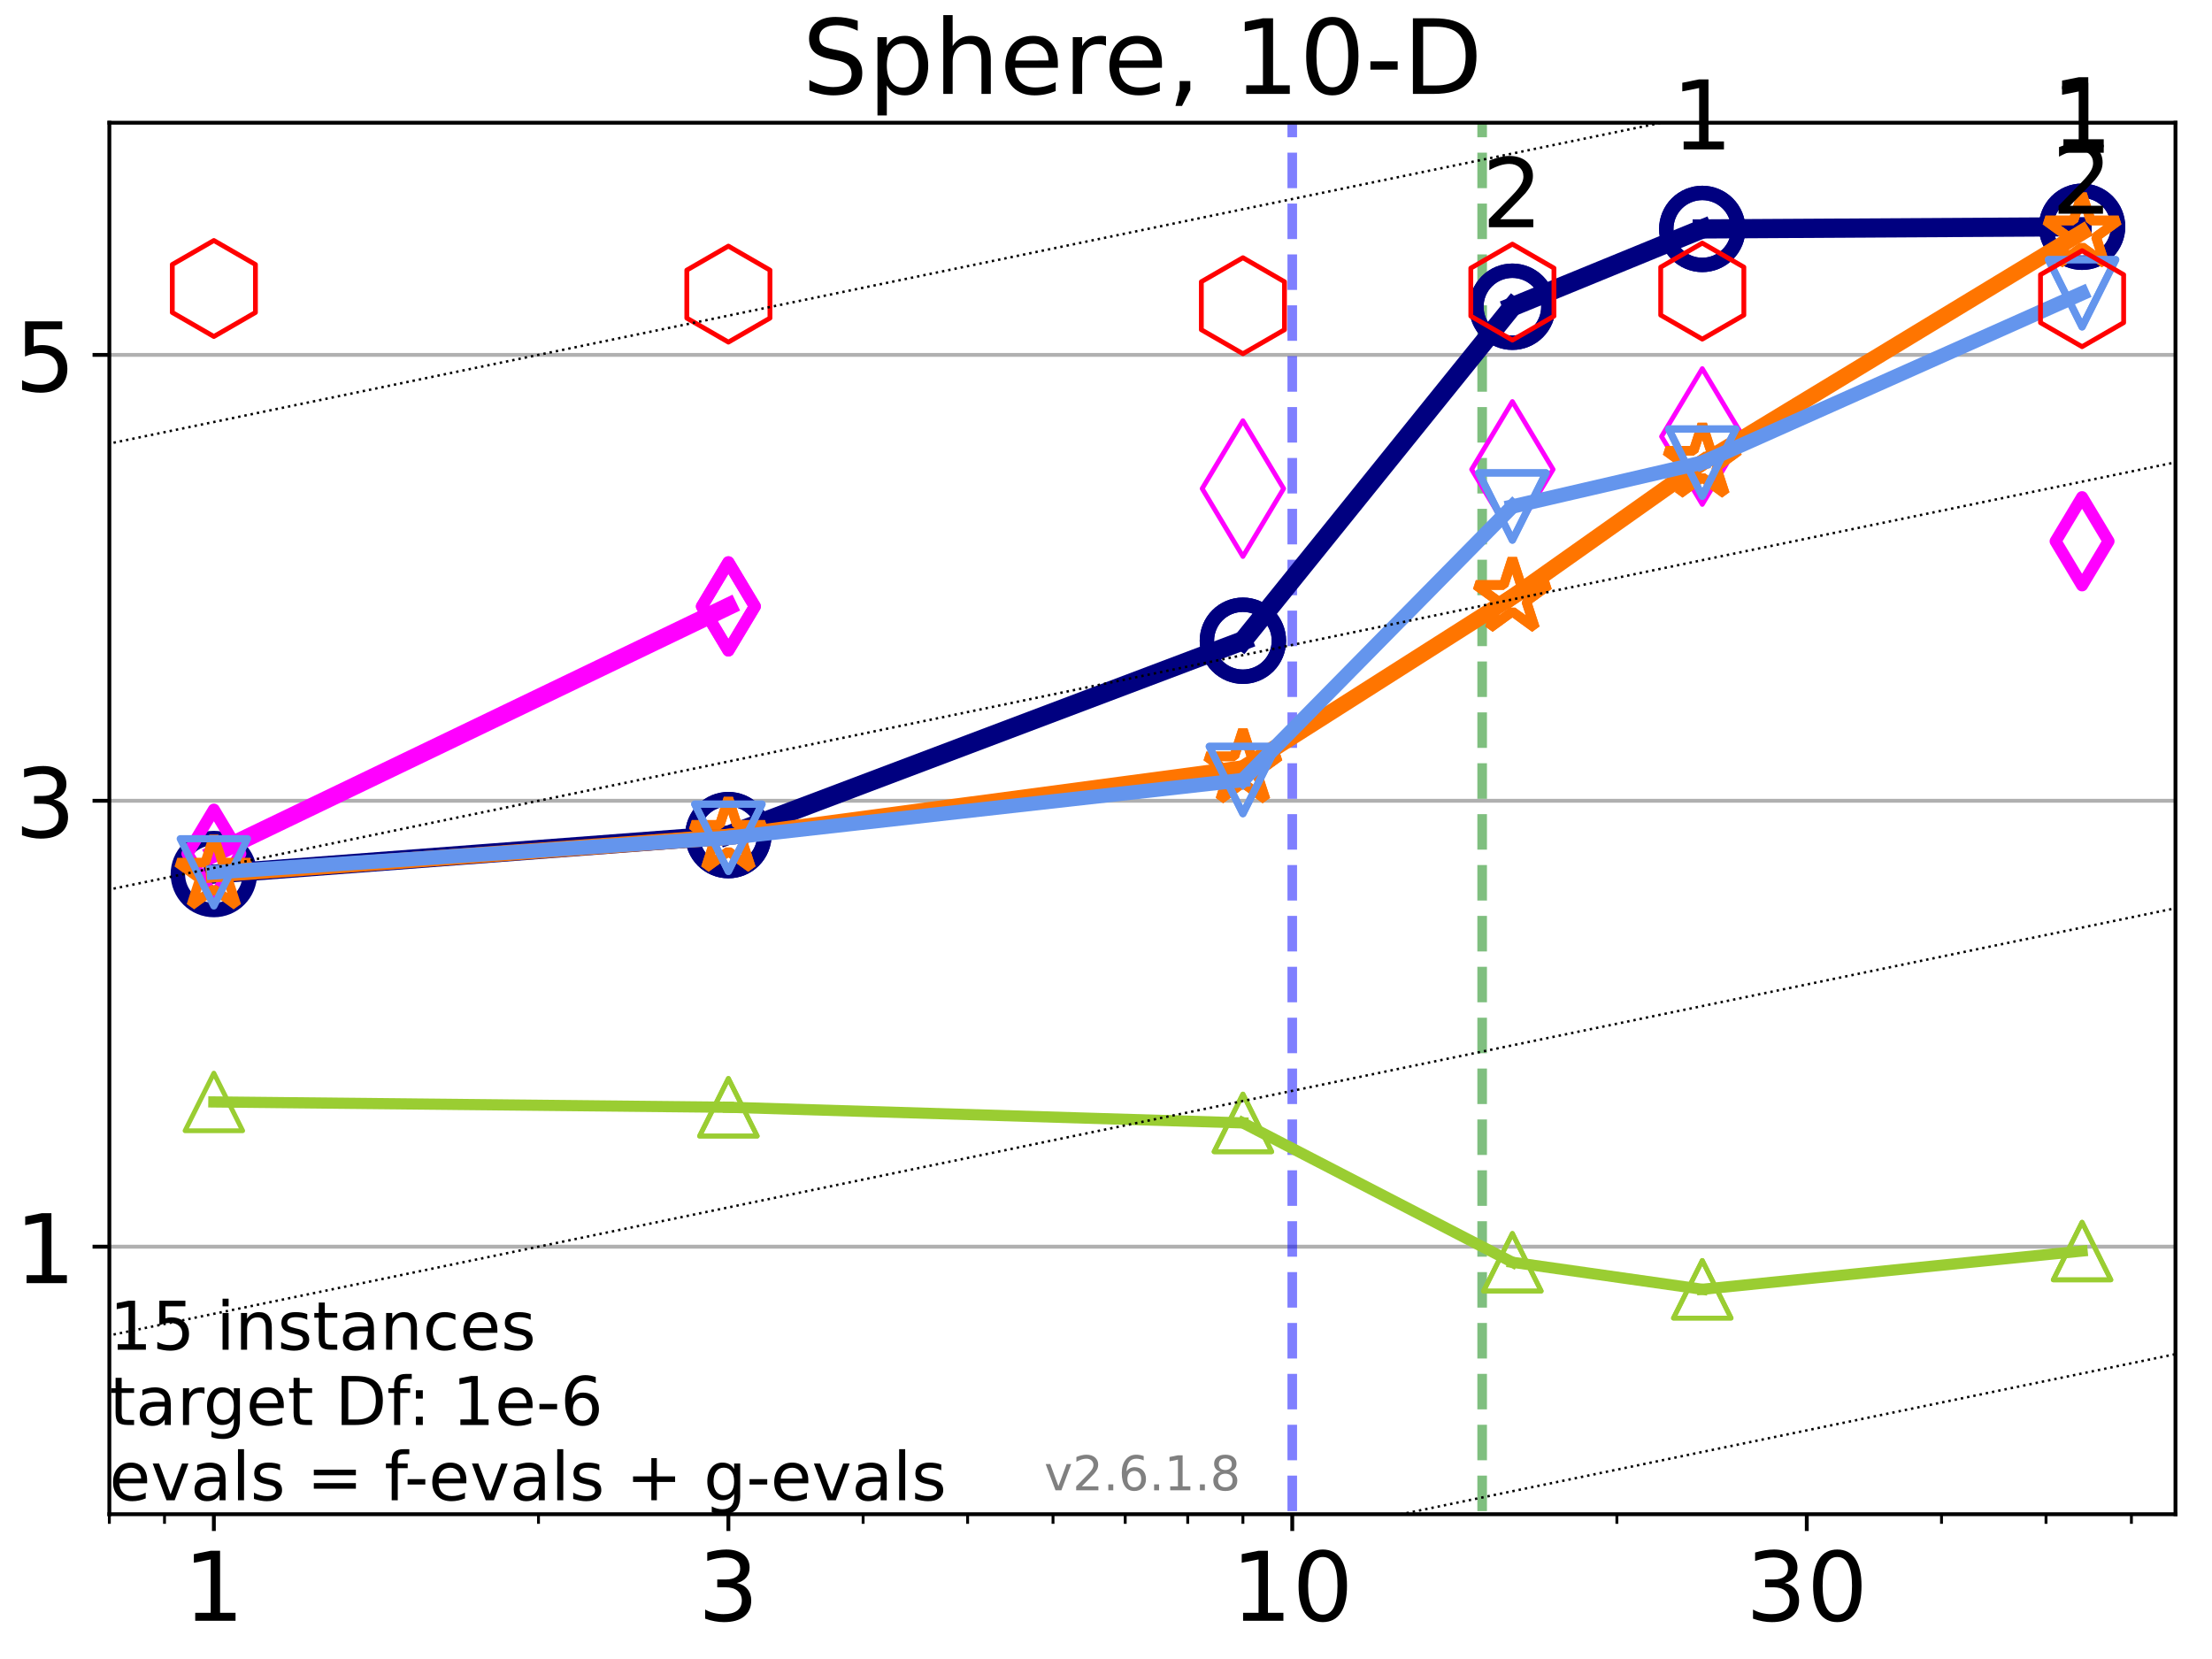 <?xml version="1.0" encoding="utf-8" standalone="no"?>
<!DOCTYPE svg PUBLIC "-//W3C//DTD SVG 1.1//EN"
  "http://www.w3.org/Graphics/SVG/1.1/DTD/svg11.dtd">
<!-- Created with matplotlib (https://matplotlib.org/) -->
<svg height="345.6pt" version="1.1" viewBox="0 0 460.8 345.6" width="460.8pt" xmlns="http://www.w3.org/2000/svg" xmlns:xlink="http://www.w3.org/1999/xlink">
 <defs>
  <style type="text/css">*{stroke-linecap:butt;stroke-linejoin:round;}</style>
 </defs>
 <g id="figure_1">
  <g id="patch_1">
   <path d="M 0 345.6 
L 460.8 345.6 
L 460.8 0 
L 0 0 
z
" style="fill:#ffffff;"/>
  </g>
  <g id="axes_1">
   <g id="patch_2">
    <path d="M 22.78 315.44 
L 453.192 315.44 
L 453.192 25.56 
L 22.78 25.56 
z
" style="fill:#ffffff;"/>
   </g>
   <g id="matplotlib.axis_1">
    <g id="xtick_1">
     <g id="line2d_1">
      <defs>
       <path d="M 0 0 
L 0 3.5 
" id="m1fca9b1fb3" style="stroke:#000000;stroke-width:0.8;"/>
      </defs>
      <g>
       <use style="stroke:#000000;stroke-width:0.8;" x="44.551" xlink:href="#m1fca9b1fb3" y="315.44"/>
      </g>
     </g>
     <g id="text_1">
      <!-- 1 -->
      <g transform="translate(38.188 337.637)scale(0.2 -0.2)">
       <defs>
        <path d="M 12.406 8.297 
L 28.516 8.297 
L 28.516 63.922 
L 10.984 60.406 
L 10.984 69.391 
L 28.422 72.906 
L 38.281 72.906 
L 38.281 8.297 
L 54.391 8.297 
L 54.391 0 
L 12.406 0 
z
" id="DejaVuSans-49"/>
       </defs>
       <use xlink:href="#DejaVuSans-49"/>
      </g>
     </g>
    </g>
    <g id="xtick_2">
     <g id="line2d_2">
      <g>
       <use style="stroke:#000000;stroke-width:0.8;" x="151.736" xlink:href="#m1fca9b1fb3" y="315.44"/>
      </g>
     </g>
     <g id="text_2">
      <!-- 3 -->
      <g transform="translate(145.374 337.637)scale(0.2 -0.2)">
       <defs>
        <path d="M 40.578 39.312 
Q 47.656 37.797 51.625 33 
Q 55.609 28.219 55.609 21.188 
Q 55.609 10.406 48.188 4.484 
Q 40.766 -1.422 27.094 -1.422 
Q 22.516 -1.422 17.656 -0.516 
Q 12.797 0.391 7.625 2.203 
L 7.625 11.719 
Q 11.719 9.328 16.594 8.109 
Q 21.484 6.891 26.812 6.891 
Q 36.078 6.891 40.938 10.547 
Q 45.797 14.203 45.797 21.188 
Q 45.797 27.641 41.281 31.266 
Q 36.766 34.906 28.719 34.906 
L 20.219 34.906 
L 20.219 43.016 
L 29.109 43.016 
Q 36.375 43.016 40.234 45.922 
Q 44.094 48.828 44.094 54.297 
Q 44.094 59.906 40.109 62.906 
Q 36.141 65.922 28.719 65.922 
Q 24.656 65.922 20.016 65.031 
Q 15.375 64.156 9.812 62.312 
L 9.812 71.094 
Q 15.438 72.656 20.344 73.438 
Q 25.25 74.219 29.594 74.219 
Q 40.828 74.219 47.359 69.109 
Q 53.906 64.016 53.906 55.328 
Q 53.906 49.266 50.438 45.094 
Q 46.969 40.922 40.578 39.312 
z
" id="DejaVuSans-51"/>
       </defs>
       <use xlink:href="#DejaVuSans-51"/>
      </g>
     </g>
    </g>
    <g id="xtick_3">
     <g id="line2d_3">
      <g>
       <use style="stroke:#000000;stroke-width:0.8;" x="269.201" xlink:href="#m1fca9b1fb3" y="315.44"/>
      </g>
     </g>
     <g id="text_3">
      <!-- 10 -->
      <g transform="translate(256.476 337.637)scale(0.2 -0.2)">
       <defs>
        <path d="M 31.781 66.406 
Q 24.172 66.406 20.328 58.906 
Q 16.5 51.422 16.5 36.375 
Q 16.5 21.391 20.328 13.891 
Q 24.172 6.391 31.781 6.391 
Q 39.453 6.391 43.281 13.891 
Q 47.125 21.391 47.125 36.375 
Q 47.125 51.422 43.281 58.906 
Q 39.453 66.406 31.781 66.406 
z
M 31.781 74.219 
Q 44.047 74.219 50.516 64.516 
Q 56.984 54.828 56.984 36.375 
Q 56.984 17.969 50.516 8.266 
Q 44.047 -1.422 31.781 -1.422 
Q 19.531 -1.422 13.062 8.266 
Q 6.594 17.969 6.594 36.375 
Q 6.594 54.828 13.062 64.516 
Q 19.531 74.219 31.781 74.219 
z
" id="DejaVuSans-48"/>
       </defs>
       <use xlink:href="#DejaVuSans-49"/>
       <use x="63.623" xlink:href="#DejaVuSans-48"/>
      </g>
     </g>
    </g>
    <g id="xtick_4">
     <g id="line2d_4">
      <g>
       <use style="stroke:#000000;stroke-width:0.8;" x="376.386" xlink:href="#m1fca9b1fb3" y="315.44"/>
      </g>
     </g>
     <g id="text_4">
      <!-- 30 -->
      <g transform="translate(363.661 337.637)scale(0.2 -0.2)">
       <use xlink:href="#DejaVuSans-51"/>
       <use x="63.623" xlink:href="#DejaVuSans-48"/>
      </g>
     </g>
    </g>
    <g id="xtick_5">
     <g id="line2d_5">
      <defs>
       <path d="M 0 0 
L 0 2 
" id="m98051f673b" style="stroke:#000000;stroke-width:0.6;"/>
      </defs>
      <g>
       <use style="stroke:#000000;stroke-width:0.6;" x="22.78" xlink:href="#m98051f673b" y="315.44"/>
      </g>
     </g>
    </g>
    <g id="xtick_6">
     <g id="line2d_6">
      <g>
       <use style="stroke:#000000;stroke-width:0.6;" x="34.271" xlink:href="#m98051f673b" y="315.44"/>
      </g>
     </g>
    </g>
    <g id="xtick_7">
     <g id="line2d_7">
      <g>
       <use style="stroke:#000000;stroke-width:0.6;" x="112.177" xlink:href="#m98051f673b" y="315.44"/>
      </g>
     </g>
    </g>
    <g id="xtick_8">
     <g id="line2d_8">
      <g>
       <use style="stroke:#000000;stroke-width:0.6;" x="179.804" xlink:href="#m98051f673b" y="315.44"/>
      </g>
     </g>
    </g>
    <g id="xtick_9">
     <g id="line2d_9">
      <g>
       <use style="stroke:#000000;stroke-width:0.6;" x="201.574" xlink:href="#m98051f673b" y="315.44"/>
      </g>
     </g>
    </g>
    <g id="xtick_10">
     <g id="line2d_10">
      <g>
       <use style="stroke:#000000;stroke-width:0.6;" x="219.362" xlink:href="#m98051f673b" y="315.44"/>
      </g>
     </g>
    </g>
    <g id="xtick_11">
     <g id="line2d_11">
      <g>
       <use style="stroke:#000000;stroke-width:0.6;" x="234.402" xlink:href="#m98051f673b" y="315.44"/>
      </g>
     </g>
    </g>
    <g id="xtick_12">
     <g id="line2d_12">
      <g>
       <use style="stroke:#000000;stroke-width:0.6;" x="247.43" xlink:href="#m98051f673b" y="315.44"/>
      </g>
     </g>
    </g>
    <g id="xtick_13">
     <g id="line2d_13">
      <g>
       <use style="stroke:#000000;stroke-width:0.6;" x="258.921" xlink:href="#m98051f673b" y="315.44"/>
      </g>
     </g>
    </g>
    <g id="xtick_14">
     <g id="line2d_14">
      <g>
       <use style="stroke:#000000;stroke-width:0.6;" x="336.827" xlink:href="#m98051f673b" y="315.44"/>
      </g>
     </g>
    </g>
    <g id="xtick_15">
     <g id="line2d_15">
      <g>
       <use style="stroke:#000000;stroke-width:0.6;" x="404.453" xlink:href="#m98051f673b" y="315.44"/>
      </g>
     </g>
    </g>
    <g id="xtick_16">
     <g id="line2d_16">
      <g>
       <use style="stroke:#000000;stroke-width:0.6;" x="426.224" xlink:href="#m98051f673b" y="315.44"/>
      </g>
     </g>
    </g>
    <g id="xtick_17">
     <g id="line2d_17">
      <g>
       <use style="stroke:#000000;stroke-width:0.6;" x="444.012" xlink:href="#m98051f673b" y="315.44"/>
      </g>
     </g>
    </g>
   </g>
   <g id="matplotlib.axis_2">
    <g id="ytick_1">
     <g id="line2d_18">
      <path clip-path="url(#pb040fbf523)" d="M 22.78 259.706 
L 453.192 259.706 
" style="fill:none;stroke:#b0b0b0;stroke-linecap:square;stroke-width:0.8;"/>
     </g>
     <g id="line2d_19">
      <defs>
       <path d="M 0 0 
L -3.5 0 
" id="mae7d823259" style="stroke:#000000;stroke-width:0.8;"/>
      </defs>
      <g>
       <use style="stroke:#000000;stroke-width:0.8;" x="22.78" xlink:href="#mae7d823259" y="259.706"/>
      </g>
     </g>
     <g id="text_5">
      <!-- 1 -->
      <g transform="translate(3.055 267.305)scale(0.2 -0.2)">
       <use xlink:href="#DejaVuSans-49"/>
      </g>
     </g>
    </g>
    <g id="ytick_2">
     <g id="line2d_20">
      <path clip-path="url(#pb040fbf523)" d="M 22.78 166.817 
L 453.192 166.817 
" style="fill:none;stroke:#b0b0b0;stroke-linecap:square;stroke-width:0.8;"/>
     </g>
     <g id="line2d_21">
      <g>
       <use style="stroke:#000000;stroke-width:0.8;" x="22.78" xlink:href="#mae7d823259" y="166.817"/>
      </g>
     </g>
     <g id="text_6">
      <!-- 3 -->
      <g transform="translate(3.055 174.415)scale(0.2 -0.2)">
       <use xlink:href="#DejaVuSans-51"/>
      </g>
     </g>
    </g>
    <g id="ytick_3">
     <g id="line2d_22">
      <path clip-path="url(#pb040fbf523)" d="M 22.78 73.927 
L 453.192 73.927 
" style="fill:none;stroke:#b0b0b0;stroke-linecap:square;stroke-width:0.8;"/>
     </g>
     <g id="line2d_23">
      <g>
       <use style="stroke:#000000;stroke-width:0.8;" x="22.78" xlink:href="#mae7d823259" y="73.927"/>
      </g>
     </g>
     <g id="text_7">
      <!-- 5 -->
      <g transform="translate(3.055 81.526)scale(0.2 -0.2)">
       <defs>
        <path d="M 10.797 72.906 
L 49.516 72.906 
L 49.516 64.594 
L 19.828 64.594 
L 19.828 46.734 
Q 21.969 47.469 24.109 47.828 
Q 26.266 48.188 28.422 48.188 
Q 40.625 48.188 47.75 41.5 
Q 54.891 34.812 54.891 23.391 
Q 54.891 11.625 47.562 5.094 
Q 40.234 -1.422 26.906 -1.422 
Q 22.312 -1.422 17.547 -0.641 
Q 12.797 0.141 7.719 1.703 
L 7.719 11.625 
Q 12.109 9.234 16.797 8.062 
Q 21.484 6.891 26.703 6.891 
Q 35.156 6.891 40.078 11.328 
Q 45.016 15.766 45.016 23.391 
Q 45.016 31 40.078 35.438 
Q 35.156 39.891 26.703 39.891 
Q 22.75 39.891 18.812 39.016 
Q 14.891 38.141 10.797 36.281 
z
" id="DejaVuSans-53"/>
       </defs>
       <use xlink:href="#DejaVuSans-53"/>
      </g>
     </g>
    </g>
   </g>
   <g id="LineCollection_1">
    <path clip-path="url(#pb040fbf523)" d="M 269.201 346.6 
L 269.201 25.56 
" style="fill:none;stroke:#0000ff;stroke-dasharray:7.4,3.2;stroke-dashoffset:0;stroke-opacity:0.5;stroke-width:2;"/>
   </g>
   <g id="LineCollection_2">
    <path clip-path="url(#pb040fbf523)" d="M 308.76 346.6 
L 308.76 25.56 
" style="fill:none;stroke:#008000;stroke-dasharray:7.4,3.2;stroke-dashoffset:0;stroke-opacity:0.5;stroke-width:2;"/>
   </g>
   <g id="line2d_24">
    <path clip-path="url(#pb040fbf523)" d="M 44.551 182.083 
L 151.736 173.972 
" style="fill:none;stroke:#000080;stroke-linecap:square;stroke-width:4;"/>
    <defs>
     <path d="M 0 7.5 
C 1.989 7.5 3.897 6.71 5.303 5.303 
C 6.71 3.897 7.5 1.989 7.5 0 
C 7.5 -1.989 6.71 -3.897 5.303 -5.303 
C 3.897 -6.71 1.989 -7.5 0 -7.5 
C -1.989 -7.5 -3.897 -6.71 -5.303 -5.303 
C -6.71 -3.897 -7.5 -1.989 -7.5 0 
C -7.5 1.989 -6.71 3.897 -5.303 5.303 
C -3.897 6.71 -1.989 7.5 0 7.5 
z
" id="m90117c9705" style="stroke:#000080;stroke-width:3;"/>
    </defs>
    <g clip-path="url(#pb040fbf523)">
     <use style="fill-opacity:0;stroke:#000080;stroke-width:3;" x="44.551" xlink:href="#m90117c9705" y="182.083"/>
     <use style="fill-opacity:0;stroke:#000080;stroke-width:3;" x="151.736" xlink:href="#m90117c9705" y="173.972"/>
    </g>
   </g>
   <g id="line2d_25">
    <path clip-path="url(#pb040fbf523)" d="M 151.736 173.972 
L 258.921 133.476 
" style="fill:none;stroke:#000080;stroke-linecap:square;stroke-width:4;"/>
    <g clip-path="url(#pb040fbf523)">
     <use style="fill-opacity:0;stroke:#000080;stroke-width:3;" x="151.736" xlink:href="#m90117c9705" y="173.972"/>
     <use style="fill-opacity:0;stroke:#000080;stroke-width:3;" x="258.921" xlink:href="#m90117c9705" y="133.476"/>
    </g>
   </g>
   <g id="line2d_26">
    <path clip-path="url(#pb040fbf523)" d="M 258.921 133.476 
L 315.056 63.898 
" style="fill:none;stroke:#000080;stroke-linecap:square;stroke-width:4;"/>
    <g clip-path="url(#pb040fbf523)">
     <use style="fill-opacity:0;stroke:#000080;stroke-width:3;" x="258.921" xlink:href="#m90117c9705" y="133.476"/>
     <use style="fill-opacity:0;stroke:#000080;stroke-width:3;" x="315.056" xlink:href="#m90117c9705" y="63.898"/>
    </g>
   </g>
   <g id="line2d_27">
    <path clip-path="url(#pb040fbf523)" d="M 315.056 63.898 
L 354.615 47.691 
" style="fill:none;stroke:#000080;stroke-linecap:square;stroke-width:4;"/>
    <g clip-path="url(#pb040fbf523)">
     <use style="fill-opacity:0;stroke:#000080;stroke-width:3;" x="315.056" xlink:href="#m90117c9705" y="63.898"/>
     <use style="fill-opacity:0;stroke:#000080;stroke-width:3;" x="354.615" xlink:href="#m90117c9705" y="47.691"/>
    </g>
   </g>
   <g id="line2d_28">
    <path clip-path="url(#pb040fbf523)" d="M 354.615 47.691 
L 433.733 47.236 
" style="fill:none;stroke:#000080;stroke-linecap:square;stroke-width:4;"/>
    <g clip-path="url(#pb040fbf523)">
     <use style="fill-opacity:0;stroke:#000080;stroke-width:3;" x="354.615" xlink:href="#m90117c9705" y="47.691"/>
     <use style="fill-opacity:0;stroke:#000080;stroke-width:3;" x="433.733" xlink:href="#m90117c9705" y="47.236"/>
    </g>
   </g>
   <g id="line2d_29">
    <path clip-path="url(#pb040fbf523)" d="M 433.733 47.236 
" style="fill:none;stroke:#000080;stroke-linecap:square;stroke-width:4;"/>
    <g clip-path="url(#pb040fbf523)">
     <use style="fill-opacity:0;stroke:#000080;stroke-width:3;" x="433.733" xlink:href="#m90117c9705" y="47.236"/>
    </g>
   </g>
   <g id="line2d_30"/>
   <g id="line2d_31">
    <path clip-path="url(#pb040fbf523)" d="M 44.551 177.851 
L 151.736 126.323 
" style="fill:none;stroke:#ff00ff;stroke-linecap:square;stroke-width:3.667;"/>
    <defs>
     <path d="M -0 9.192 
L 5.515 0 
L 0 -9.192 
L -5.515 -0 
z
" id="m1cb1f1c39e" style="stroke:#ff00ff;stroke-linejoin:miter;stroke-width:2.5;"/>
    </defs>
    <g clip-path="url(#pb040fbf523)">
     <use style="fill-opacity:0;stroke:#ff00ff;stroke-linejoin:miter;stroke-width:2.5;" x="44.551" xlink:href="#m1cb1f1c39e" y="177.851"/>
     <use style="fill-opacity:0;stroke:#ff00ff;stroke-linejoin:miter;stroke-width:2.5;" x="151.736" xlink:href="#m1cb1f1c39e" y="126.323"/>
    </g>
   </g>
   <g id="line2d_32">
    <path clip-path="url(#pb040fbf523)" d="M 151.736 126.323 
" style="fill:none;stroke:#ff00ff;stroke-linecap:square;stroke-width:3.667;"/>
    <g clip-path="url(#pb040fbf523)">
     <use style="fill-opacity:0;stroke:#ff00ff;stroke-linejoin:miter;stroke-width:2.5;" x="151.736" xlink:href="#m1cb1f1c39e" y="126.323"/>
    </g>
   </g>
   <g id="line2d_33">
    <path clip-path="url(#pb040fbf523)" d="M 433.733 112.755 
" style="fill:none;stroke:#ff00ff;stroke-linecap:square;stroke-width:3.667;"/>
    <g clip-path="url(#pb040fbf523)">
     <use style="fill-opacity:0;stroke:#ff00ff;stroke-linejoin:miter;stroke-width:2.5;" x="433.733" xlink:href="#m1cb1f1c39e" y="112.755"/>
    </g>
   </g>
   <g id="line2d_34">
    <defs>
     <path d="M -0 14.142 
L 8.485 0 
L -0 -14.142 
L -8.485 -0 
z
" id="m1572878ea8" style="stroke:#ff00ff;stroke-linejoin:miter;"/>
    </defs>
    <g clip-path="url(#pb040fbf523)">
     <use style="fill-opacity:0;stroke:#ff00ff;stroke-linejoin:miter;" x="258.921" xlink:href="#m1572878ea8" y="101.783"/>
     <use style="fill-opacity:0;stroke:#ff00ff;stroke-linejoin:miter;" x="315.056" xlink:href="#m1572878ea8" y="97.79"/>
     <use style="fill-opacity:0;stroke:#ff00ff;stroke-linejoin:miter;" x="354.615" xlink:href="#m1572878ea8" y="90.934"/>
    </g>
   </g>
   <g id="line2d_35"/>
   <g id="line2d_36">
    <path clip-path="url(#pb040fbf523)" d="M 44.551 182.162 
L 151.736 174.313 
" style="fill:none;stroke:#ff7500;stroke-linecap:square;stroke-width:3.333;"/>
    <defs>
     <path d="M 0 -8 
L -1.796 -2.472 
L -7.608 -2.472 
L -2.906 0.944 
L -4.702 6.472 
L -0 3.056 
L 4.702 6.472 
L 2.906 0.944 
L 7.608 -2.472 
L 1.796 -2.472 
z
" id="m862a1c07b7" style="stroke:#ff7500;stroke-linejoin:bevel;stroke-width:2;"/>
    </defs>
    <g clip-path="url(#pb040fbf523)">
     <use style="fill-opacity:0;stroke:#ff7500;stroke-linejoin:bevel;stroke-width:2;" x="44.551" xlink:href="#m862a1c07b7" y="182.162"/>
     <use style="fill-opacity:0;stroke:#ff7500;stroke-linejoin:bevel;stroke-width:2;" x="151.736" xlink:href="#m862a1c07b7" y="174.313"/>
    </g>
   </g>
   <g id="line2d_37">
    <path clip-path="url(#pb040fbf523)" d="M 151.736 174.313 
L 258.921 160.041 
" style="fill:none;stroke:#ff7500;stroke-linecap:square;stroke-width:3.333;"/>
    <g clip-path="url(#pb040fbf523)">
     <use style="fill-opacity:0;stroke:#ff7500;stroke-linejoin:bevel;stroke-width:2;" x="151.736" xlink:href="#m862a1c07b7" y="174.313"/>
     <use style="fill-opacity:0;stroke:#ff7500;stroke-linejoin:bevel;stroke-width:2;" x="258.921" xlink:href="#m862a1c07b7" y="160.041"/>
    </g>
   </g>
   <g id="line2d_38">
    <path clip-path="url(#pb040fbf523)" d="M 258.921 160.041 
L 315.056 124.342 
" style="fill:none;stroke:#ff7500;stroke-linecap:square;stroke-width:3.333;"/>
    <g clip-path="url(#pb040fbf523)">
     <use style="fill-opacity:0;stroke:#ff7500;stroke-linejoin:bevel;stroke-width:2;" x="258.921" xlink:href="#m862a1c07b7" y="160.041"/>
     <use style="fill-opacity:0;stroke:#ff7500;stroke-linejoin:bevel;stroke-width:2;" x="315.056" xlink:href="#m862a1c07b7" y="124.342"/>
    </g>
   </g>
   <g id="line2d_39">
    <path clip-path="url(#pb040fbf523)" d="M 315.056 124.342 
L 354.615 96.377 
" style="fill:none;stroke:#ff7500;stroke-linecap:square;stroke-width:3.333;"/>
    <g clip-path="url(#pb040fbf523)">
     <use style="fill-opacity:0;stroke:#ff7500;stroke-linejoin:bevel;stroke-width:2;" x="315.056" xlink:href="#m862a1c07b7" y="124.342"/>
     <use style="fill-opacity:0;stroke:#ff7500;stroke-linejoin:bevel;stroke-width:2;" x="354.615" xlink:href="#m862a1c07b7" y="96.377"/>
    </g>
   </g>
   <g id="line2d_40">
    <path clip-path="url(#pb040fbf523)" d="M 354.615 96.377 
L 433.733 48.397 
" style="fill:none;stroke:#ff7500;stroke-linecap:square;stroke-width:3.333;"/>
    <g clip-path="url(#pb040fbf523)">
     <use style="fill-opacity:0;stroke:#ff7500;stroke-linejoin:bevel;stroke-width:2;" x="354.615" xlink:href="#m862a1c07b7" y="96.377"/>
     <use style="fill-opacity:0;stroke:#ff7500;stroke-linejoin:bevel;stroke-width:2;" x="433.733" xlink:href="#m862a1c07b7" y="48.397"/>
    </g>
   </g>
   <g id="line2d_41">
    <path clip-path="url(#pb040fbf523)" d="M 433.733 48.397 
" style="fill:none;stroke:#ff7500;stroke-linecap:square;stroke-width:3.333;"/>
    <g clip-path="url(#pb040fbf523)">
     <use style="fill-opacity:0;stroke:#ff7500;stroke-linejoin:bevel;stroke-width:2;" x="433.733" xlink:href="#m862a1c07b7" y="48.397"/>
    </g>
   </g>
   <g id="line2d_42"/>
   <g id="line2d_43">
    <path clip-path="url(#pb040fbf523)" d="M 44.551 181.727 
L 151.736 174.518 
" style="fill:none;stroke:#6495ed;stroke-linecap:square;stroke-width:3;"/>
    <defs>
     <path d="M -0 7 
L 7 -7 
L -7 -7 
z
" id="mfe1130b465" style="stroke:#6495ed;stroke-linejoin:miter;stroke-width:1.5;"/>
    </defs>
    <g clip-path="url(#pb040fbf523)">
     <use style="fill-opacity:0;stroke:#6495ed;stroke-linejoin:miter;stroke-width:1.5;" x="44.551" xlink:href="#mfe1130b465" y="181.727"/>
     <use style="fill-opacity:0;stroke:#6495ed;stroke-linejoin:miter;stroke-width:1.5;" x="151.736" xlink:href="#mfe1130b465" y="174.518"/>
    </g>
   </g>
   <g id="line2d_44">
    <path clip-path="url(#pb040fbf523)" d="M 151.736 174.518 
L 258.921 162.494 
" style="fill:none;stroke:#6495ed;stroke-linecap:square;stroke-width:3;"/>
    <g clip-path="url(#pb040fbf523)">
     <use style="fill-opacity:0;stroke:#6495ed;stroke-linejoin:miter;stroke-width:1.5;" x="151.736" xlink:href="#mfe1130b465" y="174.518"/>
     <use style="fill-opacity:0;stroke:#6495ed;stroke-linejoin:miter;stroke-width:1.5;" x="258.921" xlink:href="#mfe1130b465" y="162.494"/>
    </g>
   </g>
   <g id="line2d_45">
    <path clip-path="url(#pb040fbf523)" d="M 258.921 162.494 
L 315.056 105.513 
" style="fill:none;stroke:#6495ed;stroke-linecap:square;stroke-width:3;"/>
    <g clip-path="url(#pb040fbf523)">
     <use style="fill-opacity:0;stroke:#6495ed;stroke-linejoin:miter;stroke-width:1.5;" x="258.921" xlink:href="#mfe1130b465" y="162.494"/>
     <use style="fill-opacity:0;stroke:#6495ed;stroke-linejoin:miter;stroke-width:1.5;" x="315.056" xlink:href="#mfe1130b465" y="105.513"/>
    </g>
   </g>
   <g id="line2d_46">
    <path clip-path="url(#pb040fbf523)" d="M 315.056 105.513 
L 354.615 96.367 
" style="fill:none;stroke:#6495ed;stroke-linecap:square;stroke-width:3;"/>
    <g clip-path="url(#pb040fbf523)">
     <use style="fill-opacity:0;stroke:#6495ed;stroke-linejoin:miter;stroke-width:1.5;" x="315.056" xlink:href="#mfe1130b465" y="105.513"/>
     <use style="fill-opacity:0;stroke:#6495ed;stroke-linejoin:miter;stroke-width:1.5;" x="354.615" xlink:href="#mfe1130b465" y="96.367"/>
    </g>
   </g>
   <g id="line2d_47">
    <path clip-path="url(#pb040fbf523)" d="M 354.615 96.367 
L 433.733 61.092 
" style="fill:none;stroke:#6495ed;stroke-linecap:square;stroke-width:3;"/>
    <g clip-path="url(#pb040fbf523)">
     <use style="fill-opacity:0;stroke:#6495ed;stroke-linejoin:miter;stroke-width:1.5;" x="354.615" xlink:href="#mfe1130b465" y="96.367"/>
     <use style="fill-opacity:0;stroke:#6495ed;stroke-linejoin:miter;stroke-width:1.5;" x="433.733" xlink:href="#mfe1130b465" y="61.092"/>
    </g>
   </g>
   <g id="line2d_48">
    <path clip-path="url(#pb040fbf523)" d="M 433.733 61.092 
" style="fill:none;stroke:#6495ed;stroke-linecap:square;stroke-width:3;"/>
    <g clip-path="url(#pb040fbf523)">
     <use style="fill-opacity:0;stroke:#6495ed;stroke-linejoin:miter;stroke-width:1.5;" x="433.733" xlink:href="#mfe1130b465" y="61.092"/>
    </g>
   </g>
   <g id="line2d_49"/>
   <g id="line2d_50">
    <defs>
     <path d="M 0 -10 
L -8.66 -5 
L -8.66 5 
L -0 10 
L 8.66 5 
L 8.66 -5 
z
" id="m0b386c21f2" style="stroke:#ff0000;stroke-linejoin:miter;"/>
    </defs>
    <g clip-path="url(#pb040fbf523)">
     <use style="fill-opacity:0;stroke:#ff0000;stroke-linejoin:miter;" x="44.551" xlink:href="#m0b386c21f2" y="60.099"/>
     <use style="fill-opacity:0;stroke:#ff0000;stroke-linejoin:miter;" x="151.736" xlink:href="#m0b386c21f2" y="61.271"/>
     <use style="fill-opacity:0;stroke:#ff0000;stroke-linejoin:miter;" x="258.921" xlink:href="#m0b386c21f2" y="63.69"/>
     <use style="fill-opacity:0;stroke:#ff0000;stroke-linejoin:miter;" x="315.056" xlink:href="#m0b386c21f2" y="60.855"/>
     <use style="fill-opacity:0;stroke:#ff0000;stroke-linejoin:miter;" x="354.615" xlink:href="#m0b386c21f2" y="60.644"/>
     <use style="fill-opacity:0;stroke:#ff0000;stroke-linejoin:miter;" x="433.733" xlink:href="#m0b386c21f2" y="62.22"/>
    </g>
   </g>
   <g id="line2d_51"/>
   <g id="line2d_52">
    <path clip-path="url(#pb040fbf523)" d="M 44.551 229.554 
L 151.736 230.664 
" style="fill:none;stroke:#9acd32;stroke-linecap:square;stroke-width:2.333;"/>
    <defs>
     <path d="M 0 -6 
L -6 6 
L 6 6 
z
" id="m1e4a5d10b0" style="stroke:#9acd32;stroke-linejoin:miter;"/>
    </defs>
    <g clip-path="url(#pb040fbf523)">
     <use style="fill-opacity:0;stroke:#9acd32;stroke-linejoin:miter;" x="44.551" xlink:href="#m1e4a5d10b0" y="229.554"/>
     <use style="fill-opacity:0;stroke:#9acd32;stroke-linejoin:miter;" x="151.736" xlink:href="#m1e4a5d10b0" y="230.664"/>
    </g>
   </g>
   <g id="line2d_53">
    <path clip-path="url(#pb040fbf523)" d="M 151.736 230.664 
L 258.921 233.921 
" style="fill:none;stroke:#9acd32;stroke-linecap:square;stroke-width:2.333;"/>
    <g clip-path="url(#pb040fbf523)">
     <use style="fill-opacity:0;stroke:#9acd32;stroke-linejoin:miter;" x="151.736" xlink:href="#m1e4a5d10b0" y="230.664"/>
     <use style="fill-opacity:0;stroke:#9acd32;stroke-linejoin:miter;" x="258.921" xlink:href="#m1e4a5d10b0" y="233.921"/>
    </g>
   </g>
   <g id="line2d_54">
    <path clip-path="url(#pb040fbf523)" d="M 258.921 233.921 
L 315.056 262.953 
" style="fill:none;stroke:#9acd32;stroke-linecap:square;stroke-width:2.333;"/>
    <g clip-path="url(#pb040fbf523)">
     <use style="fill-opacity:0;stroke:#9acd32;stroke-linejoin:miter;" x="258.921" xlink:href="#m1e4a5d10b0" y="233.921"/>
     <use style="fill-opacity:0;stroke:#9acd32;stroke-linejoin:miter;" x="315.056" xlink:href="#m1e4a5d10b0" y="262.953"/>
    </g>
   </g>
   <g id="line2d_55">
    <path clip-path="url(#pb040fbf523)" d="M 315.056 262.953 
L 354.615 268.583 
" style="fill:none;stroke:#9acd32;stroke-linecap:square;stroke-width:2.333;"/>
    <g clip-path="url(#pb040fbf523)">
     <use style="fill-opacity:0;stroke:#9acd32;stroke-linejoin:miter;" x="315.056" xlink:href="#m1e4a5d10b0" y="262.953"/>
     <use style="fill-opacity:0;stroke:#9acd32;stroke-linejoin:miter;" x="354.615" xlink:href="#m1e4a5d10b0" y="268.583"/>
    </g>
   </g>
   <g id="line2d_56">
    <path clip-path="url(#pb040fbf523)" d="M 354.615 268.583 
L 433.733 260.614 
" style="fill:none;stroke:#9acd32;stroke-linecap:square;stroke-width:2.333;"/>
    <g clip-path="url(#pb040fbf523)">
     <use style="fill-opacity:0;stroke:#9acd32;stroke-linejoin:miter;" x="354.615" xlink:href="#m1e4a5d10b0" y="268.583"/>
     <use style="fill-opacity:0;stroke:#9acd32;stroke-linejoin:miter;" x="433.733" xlink:href="#m1e4a5d10b0" y="260.614"/>
    </g>
   </g>
   <g id="line2d_57">
    <path clip-path="url(#pb040fbf523)" d="M 433.733 260.614 
" style="fill:none;stroke:#9acd32;stroke-linecap:square;stroke-width:2.333;"/>
    <g clip-path="url(#pb040fbf523)">
     <use style="fill-opacity:0;stroke:#9acd32;stroke-linejoin:miter;" x="433.733" xlink:href="#m1e4a5d10b0" y="260.614"/>
    </g>
   </g>
   <g id="line2d_58"/>
   <g id="line2d_59">
    <path clip-path="url(#pb040fbf523)" d="M 141.178 346.6 
L 461.8 280.314 
" style="fill:none;stroke:#000000;stroke-dasharray:0.5,0.825;stroke-dashoffset:0;stroke-width:0.5;"/>
   </g>
   <g id="line2d_60">
    <path clip-path="url(#pb040fbf523)" d="M -1 283.105 
L 461.8 187.424 
" style="fill:none;stroke:#000000;stroke-dasharray:0.5,0.825;stroke-dashoffset:0;stroke-width:0.5;"/>
   </g>
   <g id="line2d_61">
    <path clip-path="url(#pb040fbf523)" d="M -1 190.215 
L 461.8 94.535 
" style="fill:none;stroke:#000000;stroke-dasharray:0.5,0.825;stroke-dashoffset:0;stroke-width:0.5;"/>
   </g>
   <g id="line2d_62">
    <path clip-path="url(#pb040fbf523)" d="M -1 97.326 
L 461.8 1.645 
" style="fill:none;stroke:#000000;stroke-dasharray:0.5,0.825;stroke-dashoffset:0;stroke-width:0.5;"/>
   </g>
   <g id="line2d_63">
    <path clip-path="url(#pb040fbf523)" d="M -1 4.436 
L 25.295 -1 
" style="fill:none;stroke:#000000;stroke-dasharray:0.5,0.825;stroke-dashoffset:0;stroke-width:0.5;"/>
   </g>
   <g id="patch_3">
    <path d="M 22.78 315.44 
L 22.78 25.56 
" style="fill:none;stroke:#000000;stroke-linecap:square;stroke-linejoin:miter;stroke-width:0.8;"/>
   </g>
   <g id="patch_4">
    <path d="M 453.192 315.44 
L 453.192 25.56 
" style="fill:none;stroke:#000000;stroke-linecap:square;stroke-linejoin:miter;stroke-width:0.8;"/>
   </g>
   <g id="patch_5">
    <path d="M 22.78 315.44 
L 453.192 315.44 
" style="fill:none;stroke:#000000;stroke-linecap:square;stroke-linejoin:miter;stroke-width:0.8;"/>
   </g>
   <g id="patch_6">
    <path d="M 22.78 25.56 
L 453.192 25.56 
" style="fill:none;stroke:#000000;stroke-linecap:square;stroke-linejoin:miter;stroke-width:0.8;"/>
   </g>
   <g id="text_8">
    <!-- 2 -->
    <g transform="translate(308.694 47.33)scale(0.2 -0.2)">
     <defs>
      <path d="M 19.188 8.297 
L 53.609 8.297 
L 53.609 0 
L 7.328 0 
L 7.328 8.297 
Q 12.938 14.109 22.625 23.891 
Q 32.328 33.688 34.812 36.531 
Q 39.547 41.844 41.422 45.531 
Q 43.312 49.219 43.312 52.781 
Q 43.312 58.594 39.234 62.25 
Q 35.156 65.922 28.609 65.922 
Q 23.969 65.922 18.812 64.312 
Q 13.672 62.703 7.812 59.422 
L 7.812 69.391 
Q 13.766 71.781 18.938 73 
Q 24.125 74.219 28.422 74.219 
Q 39.75 74.219 46.484 68.547 
Q 53.219 62.891 53.219 53.422 
Q 53.219 48.922 51.531 44.891 
Q 49.859 40.875 45.406 35.406 
Q 44.188 33.984 37.641 27.219 
Q 31.109 20.453 19.188 8.297 
z
" id="DejaVuSans-50"/>
     </defs>
     <use xlink:href="#DejaVuSans-50"/>
    </g>
   </g>
   <g id="text_9">
    <!-- 1 -->
    <g transform="translate(348.253 31.122)scale(0.2 -0.2)">
     <use xlink:href="#DejaVuSans-49"/>
    </g>
   </g>
   <g id="text_10">
    <!-- 1 -->
    <g transform="translate(427.37 30.668)scale(0.2 -0.2)">
     <use xlink:href="#DejaVuSans-49"/>
    </g>
   </g>
   <g id="text_11">
    <!-- 1 -->
    <g transform="translate(427.37 31.829)scale(0.2 -0.2)">
     <use xlink:href="#DejaVuSans-49"/>
    </g>
   </g>
   <g id="text_12">
    <!-- 2 -->
    <g transform="translate(427.37 44.524)scale(0.2 -0.2)">
     <use xlink:href="#DejaVuSans-50"/>
    </g>
   </g>
   <g id="text_13">
    <!-- 15 instances -->
    <g transform="translate(22.78 281.175)scale(0.14 -0.14)">
     <defs>
      <path id="DejaVuSans-32"/>
      <path d="M 9.422 54.688 
L 18.406 54.688 
L 18.406 0 
L 9.422 0 
z
M 9.422 75.984 
L 18.406 75.984 
L 18.406 64.594 
L 9.422 64.594 
z
" id="DejaVuSans-105"/>
      <path d="M 54.891 33.016 
L 54.891 0 
L 45.906 0 
L 45.906 32.719 
Q 45.906 40.484 42.875 44.328 
Q 39.844 48.188 33.797 48.188 
Q 26.516 48.188 22.312 43.547 
Q 18.109 38.922 18.109 30.906 
L 18.109 0 
L 9.078 0 
L 9.078 54.688 
L 18.109 54.688 
L 18.109 46.188 
Q 21.344 51.125 25.703 53.562 
Q 30.078 56 35.797 56 
Q 45.219 56 50.047 50.172 
Q 54.891 44.344 54.891 33.016 
z
" id="DejaVuSans-110"/>
      <path d="M 44.281 53.078 
L 44.281 44.578 
Q 40.484 46.531 36.375 47.5 
Q 32.281 48.484 27.875 48.484 
Q 21.188 48.484 17.844 46.438 
Q 14.5 44.391 14.5 40.281 
Q 14.5 37.156 16.891 35.375 
Q 19.281 33.594 26.516 31.984 
L 29.594 31.297 
Q 39.156 29.25 43.188 25.516 
Q 47.219 21.781 47.219 15.094 
Q 47.219 7.469 41.188 3.016 
Q 35.156 -1.422 24.609 -1.422 
Q 20.219 -1.422 15.453 -0.562 
Q 10.688 0.297 5.422 2 
L 5.422 11.281 
Q 10.406 8.688 15.234 7.391 
Q 20.062 6.109 24.812 6.109 
Q 31.156 6.109 34.562 8.281 
Q 37.984 10.453 37.984 14.406 
Q 37.984 18.062 35.516 20.016 
Q 33.062 21.969 24.703 23.781 
L 21.578 24.516 
Q 13.234 26.266 9.516 29.906 
Q 5.812 33.547 5.812 39.891 
Q 5.812 47.609 11.281 51.797 
Q 16.75 56 26.812 56 
Q 31.781 56 36.172 55.266 
Q 40.578 54.547 44.281 53.078 
z
" id="DejaVuSans-115"/>
      <path d="M 18.312 70.219 
L 18.312 54.688 
L 36.812 54.688 
L 36.812 47.703 
L 18.312 47.703 
L 18.312 18.016 
Q 18.312 11.328 20.141 9.422 
Q 21.969 7.516 27.594 7.516 
L 36.812 7.516 
L 36.812 0 
L 27.594 0 
Q 17.188 0 13.234 3.875 
Q 9.281 7.766 9.281 18.016 
L 9.281 47.703 
L 2.688 47.703 
L 2.688 54.688 
L 9.281 54.688 
L 9.281 70.219 
z
" id="DejaVuSans-116"/>
      <path d="M 34.281 27.484 
Q 23.391 27.484 19.188 25 
Q 14.984 22.516 14.984 16.5 
Q 14.984 11.719 18.141 8.906 
Q 21.297 6.109 26.703 6.109 
Q 34.188 6.109 38.703 11.406 
Q 43.219 16.703 43.219 25.484 
L 43.219 27.484 
z
M 52.203 31.203 
L 52.203 0 
L 43.219 0 
L 43.219 8.297 
Q 40.141 3.328 35.547 0.953 
Q 30.953 -1.422 24.312 -1.422 
Q 15.922 -1.422 10.953 3.297 
Q 6 8.016 6 15.922 
Q 6 25.141 12.172 29.828 
Q 18.359 34.516 30.609 34.516 
L 43.219 34.516 
L 43.219 35.406 
Q 43.219 41.609 39.141 45 
Q 35.062 48.391 27.688 48.391 
Q 23 48.391 18.547 47.266 
Q 14.109 46.141 10.016 43.891 
L 10.016 52.203 
Q 14.938 54.109 19.578 55.047 
Q 24.219 56 28.609 56 
Q 40.484 56 46.344 49.844 
Q 52.203 43.703 52.203 31.203 
z
" id="DejaVuSans-97"/>
      <path d="M 48.781 52.594 
L 48.781 44.188 
Q 44.969 46.297 41.141 47.344 
Q 37.312 48.391 33.406 48.391 
Q 24.656 48.391 19.812 42.844 
Q 14.984 37.312 14.984 27.297 
Q 14.984 17.281 19.812 11.734 
Q 24.656 6.203 33.406 6.203 
Q 37.312 6.203 41.141 7.25 
Q 44.969 8.297 48.781 10.406 
L 48.781 2.094 
Q 45.016 0.344 40.984 -0.531 
Q 36.969 -1.422 32.422 -1.422 
Q 20.062 -1.422 12.781 6.344 
Q 5.516 14.109 5.516 27.297 
Q 5.516 40.672 12.859 48.328 
Q 20.219 56 33.016 56 
Q 37.156 56 41.109 55.141 
Q 45.062 54.297 48.781 52.594 
z
" id="DejaVuSans-99"/>
      <path d="M 56.203 29.594 
L 56.203 25.203 
L 14.891 25.203 
Q 15.484 15.922 20.484 11.062 
Q 25.484 6.203 34.422 6.203 
Q 39.594 6.203 44.453 7.469 
Q 49.312 8.734 54.109 11.281 
L 54.109 2.781 
Q 49.266 0.734 44.188 -0.344 
Q 39.109 -1.422 33.891 -1.422 
Q 20.797 -1.422 13.156 6.188 
Q 5.516 13.812 5.516 26.812 
Q 5.516 40.234 12.766 48.109 
Q 20.016 56 32.328 56 
Q 43.359 56 49.781 48.891 
Q 56.203 41.797 56.203 29.594 
z
M 47.219 32.234 
Q 47.125 39.594 43.094 43.984 
Q 39.062 48.391 32.422 48.391 
Q 24.906 48.391 20.391 44.141 
Q 15.875 39.891 15.188 32.172 
z
" id="DejaVuSans-101"/>
     </defs>
     <use xlink:href="#DejaVuSans-49"/>
     <use x="63.623" xlink:href="#DejaVuSans-53"/>
     <use x="127.246" xlink:href="#DejaVuSans-32"/>
     <use x="159.033" xlink:href="#DejaVuSans-105"/>
     <use x="186.816" xlink:href="#DejaVuSans-110"/>
     <use x="250.195" xlink:href="#DejaVuSans-115"/>
     <use x="302.295" xlink:href="#DejaVuSans-116"/>
     <use x="341.504" xlink:href="#DejaVuSans-97"/>
     <use x="402.783" xlink:href="#DejaVuSans-110"/>
     <use x="466.162" xlink:href="#DejaVuSans-99"/>
     <use x="521.143" xlink:href="#DejaVuSans-101"/>
     <use x="582.666" xlink:href="#DejaVuSans-115"/>
    </g>
    <!-- target Df: 1e-6 -->
    <g transform="translate(22.78 296.851)scale(0.14 -0.14)">
     <defs>
      <path d="M 41.109 46.297 
Q 39.594 47.172 37.812 47.578 
Q 36.031 48 33.891 48 
Q 26.266 48 22.188 43.047 
Q 18.109 38.094 18.109 28.812 
L 18.109 0 
L 9.078 0 
L 9.078 54.688 
L 18.109 54.688 
L 18.109 46.188 
Q 20.953 51.172 25.484 53.578 
Q 30.031 56 36.531 56 
Q 37.453 56 38.578 55.875 
Q 39.703 55.766 41.062 55.516 
z
" id="DejaVuSans-114"/>
      <path d="M 45.406 27.984 
Q 45.406 37.75 41.375 43.109 
Q 37.359 48.484 30.078 48.484 
Q 22.859 48.484 18.828 43.109 
Q 14.797 37.75 14.797 27.984 
Q 14.797 18.266 18.828 12.891 
Q 22.859 7.516 30.078 7.516 
Q 37.359 7.516 41.375 12.891 
Q 45.406 18.266 45.406 27.984 
z
M 54.391 6.781 
Q 54.391 -7.172 48.188 -13.984 
Q 42 -20.797 29.203 -20.797 
Q 24.469 -20.797 20.266 -20.094 
Q 16.062 -19.391 12.109 -17.922 
L 12.109 -9.188 
Q 16.062 -11.328 19.922 -12.344 
Q 23.781 -13.375 27.781 -13.375 
Q 36.625 -13.375 41.016 -8.766 
Q 45.406 -4.156 45.406 5.172 
L 45.406 9.625 
Q 42.625 4.781 38.281 2.391 
Q 33.938 0 27.875 0 
Q 17.828 0 11.672 7.656 
Q 5.516 15.328 5.516 27.984 
Q 5.516 40.672 11.672 48.328 
Q 17.828 56 27.875 56 
Q 33.938 56 38.281 53.609 
Q 42.625 51.219 45.406 46.391 
L 45.406 54.688 
L 54.391 54.688 
z
" id="DejaVuSans-103"/>
      <path d="M 19.672 64.797 
L 19.672 8.109 
L 31.594 8.109 
Q 46.688 8.109 53.688 14.938 
Q 60.688 21.781 60.688 36.531 
Q 60.688 51.172 53.688 57.984 
Q 46.688 64.797 31.594 64.797 
z
M 9.812 72.906 
L 30.078 72.906 
Q 51.266 72.906 61.172 64.094 
Q 71.094 55.281 71.094 36.531 
Q 71.094 17.672 61.125 8.828 
Q 51.172 0 30.078 0 
L 9.812 0 
z
" id="DejaVuSans-68"/>
      <path d="M 37.109 75.984 
L 37.109 68.5 
L 28.516 68.5 
Q 23.688 68.5 21.797 66.547 
Q 19.922 64.594 19.922 59.516 
L 19.922 54.688 
L 34.719 54.688 
L 34.719 47.703 
L 19.922 47.703 
L 19.922 0 
L 10.891 0 
L 10.891 47.703 
L 2.297 47.703 
L 2.297 54.688 
L 10.891 54.688 
L 10.891 58.5 
Q 10.891 67.625 15.141 71.797 
Q 19.391 75.984 28.609 75.984 
z
" id="DejaVuSans-102"/>
      <path d="M 11.719 12.406 
L 22.016 12.406 
L 22.016 0 
L 11.719 0 
z
M 11.719 51.703 
L 22.016 51.703 
L 22.016 39.312 
L 11.719 39.312 
z
" id="DejaVuSans-58"/>
      <path d="M 4.891 31.391 
L 31.203 31.391 
L 31.203 23.391 
L 4.891 23.391 
z
" id="DejaVuSans-45"/>
      <path d="M 33.016 40.375 
Q 26.375 40.375 22.484 35.828 
Q 18.609 31.297 18.609 23.391 
Q 18.609 15.531 22.484 10.953 
Q 26.375 6.391 33.016 6.391 
Q 39.656 6.391 43.531 10.953 
Q 47.406 15.531 47.406 23.391 
Q 47.406 31.297 43.531 35.828 
Q 39.656 40.375 33.016 40.375 
z
M 52.594 71.297 
L 52.594 62.312 
Q 48.875 64.062 45.094 64.984 
Q 41.312 65.922 37.594 65.922 
Q 27.828 65.922 22.672 59.328 
Q 17.531 52.734 16.797 39.406 
Q 19.672 43.656 24.016 45.922 
Q 28.375 48.188 33.594 48.188 
Q 44.578 48.188 50.953 41.516 
Q 57.328 34.859 57.328 23.391 
Q 57.328 12.156 50.688 5.359 
Q 44.047 -1.422 33.016 -1.422 
Q 20.359 -1.422 13.672 8.266 
Q 6.984 17.969 6.984 36.375 
Q 6.984 53.656 15.188 63.938 
Q 23.391 74.219 37.203 74.219 
Q 40.922 74.219 44.703 73.484 
Q 48.484 72.75 52.594 71.297 
z
" id="DejaVuSans-54"/>
     </defs>
     <use xlink:href="#DejaVuSans-116"/>
     <use x="39.209" xlink:href="#DejaVuSans-97"/>
     <use x="100.488" xlink:href="#DejaVuSans-114"/>
     <use x="139.852" xlink:href="#DejaVuSans-103"/>
     <use x="203.328" xlink:href="#DejaVuSans-101"/>
     <use x="264.852" xlink:href="#DejaVuSans-116"/>
     <use x="304.061" xlink:href="#DejaVuSans-32"/>
     <use x="335.848" xlink:href="#DejaVuSans-68"/>
     <use x="412.85" xlink:href="#DejaVuSans-102"/>
     <use x="444.43" xlink:href="#DejaVuSans-58"/>
     <use x="478.121" xlink:href="#DejaVuSans-32"/>
     <use x="509.908" xlink:href="#DejaVuSans-49"/>
     <use x="573.531" xlink:href="#DejaVuSans-101"/>
     <use x="635.055" xlink:href="#DejaVuSans-45"/>
     <use x="671.139" xlink:href="#DejaVuSans-54"/>
    </g>
    <!-- evals = f-evals + g-evals -->
    <g transform="translate(22.78 312.528)scale(0.14 -0.14)">
     <defs>
      <path d="M 2.984 54.688 
L 12.5 54.688 
L 29.594 8.797 
L 46.688 54.688 
L 56.203 54.688 
L 35.688 0 
L 23.484 0 
z
" id="DejaVuSans-118"/>
      <path d="M 9.422 75.984 
L 18.406 75.984 
L 18.406 0 
L 9.422 0 
z
" id="DejaVuSans-108"/>
      <path d="M 10.594 45.406 
L 73.188 45.406 
L 73.188 37.203 
L 10.594 37.203 
z
M 10.594 25.484 
L 73.188 25.484 
L 73.188 17.188 
L 10.594 17.188 
z
" id="DejaVuSans-61"/>
      <path d="M 46 62.703 
L 46 35.5 
L 73.188 35.5 
L 73.188 27.203 
L 46 27.203 
L 46 0 
L 37.797 0 
L 37.797 27.203 
L 10.594 27.203 
L 10.594 35.5 
L 37.797 35.5 
L 37.797 62.703 
z
" id="DejaVuSans-43"/>
     </defs>
     <use xlink:href="#DejaVuSans-101"/>
     <use x="61.523" xlink:href="#DejaVuSans-118"/>
     <use x="120.703" xlink:href="#DejaVuSans-97"/>
     <use x="181.982" xlink:href="#DejaVuSans-108"/>
     <use x="209.766" xlink:href="#DejaVuSans-115"/>
     <use x="261.865" xlink:href="#DejaVuSans-32"/>
     <use x="293.652" xlink:href="#DejaVuSans-61"/>
     <use x="377.441" xlink:href="#DejaVuSans-32"/>
     <use x="409.229" xlink:href="#DejaVuSans-102"/>
     <use x="438.934" xlink:href="#DejaVuSans-45"/>
     <use x="475.018" xlink:href="#DejaVuSans-101"/>
     <use x="536.541" xlink:href="#DejaVuSans-118"/>
     <use x="595.721" xlink:href="#DejaVuSans-97"/>
     <use x="657" xlink:href="#DejaVuSans-108"/>
     <use x="684.783" xlink:href="#DejaVuSans-115"/>
     <use x="736.883" xlink:href="#DejaVuSans-32"/>
     <use x="768.67" xlink:href="#DejaVuSans-43"/>
     <use x="852.459" xlink:href="#DejaVuSans-32"/>
     <use x="884.246" xlink:href="#DejaVuSans-103"/>
     <use x="947.723" xlink:href="#DejaVuSans-45"/>
     <use x="983.807" xlink:href="#DejaVuSans-101"/>
     <use x="1045.33" xlink:href="#DejaVuSans-118"/>
     <use x="1104.51" xlink:href="#DejaVuSans-97"/>
     <use x="1165.789" xlink:href="#DejaVuSans-108"/>
     <use x="1193.572" xlink:href="#DejaVuSans-115"/>
    </g>
   </g>
   <g id="text_14">
    <!-- v2.6.1.8 -->
    <g style="fill:#808080;" transform="translate(217.534 310.462)scale(0.1 -0.1)">
     <defs>
      <path d="M 10.688 12.406 
L 21 12.406 
L 21 0 
L 10.688 0 
z
" id="DejaVuSans-46"/>
      <path d="M 31.781 34.625 
Q 24.75 34.625 20.719 30.859 
Q 16.703 27.094 16.703 20.516 
Q 16.703 13.922 20.719 10.156 
Q 24.75 6.391 31.781 6.391 
Q 38.812 6.391 42.859 10.172 
Q 46.922 13.969 46.922 20.516 
Q 46.922 27.094 42.891 30.859 
Q 38.875 34.625 31.781 34.625 
z
M 21.922 38.812 
Q 15.578 40.375 12.031 44.719 
Q 8.5 49.078 8.5 55.328 
Q 8.5 64.062 14.719 69.141 
Q 20.953 74.219 31.781 74.219 
Q 42.672 74.219 48.875 69.141 
Q 55.078 64.062 55.078 55.328 
Q 55.078 49.078 51.531 44.719 
Q 48 40.375 41.703 38.812 
Q 48.828 37.156 52.797 32.312 
Q 56.781 27.484 56.781 20.516 
Q 56.781 9.906 50.312 4.234 
Q 43.844 -1.422 31.781 -1.422 
Q 19.734 -1.422 13.25 4.234 
Q 6.781 9.906 6.781 20.516 
Q 6.781 27.484 10.781 32.312 
Q 14.797 37.156 21.922 38.812 
z
M 18.312 54.391 
Q 18.312 48.734 21.844 45.562 
Q 25.391 42.391 31.781 42.391 
Q 38.141 42.391 41.719 45.562 
Q 45.312 48.734 45.312 54.391 
Q 45.312 60.062 41.719 63.234 
Q 38.141 66.406 31.781 66.406 
Q 25.391 66.406 21.844 63.234 
Q 18.312 60.062 18.312 54.391 
z
" id="DejaVuSans-56"/>
     </defs>
     <use xlink:href="#DejaVuSans-118"/>
     <use x="59.18" xlink:href="#DejaVuSans-50"/>
     <use x="122.803" xlink:href="#DejaVuSans-46"/>
     <use x="154.59" xlink:href="#DejaVuSans-54"/>
     <use x="218.213" xlink:href="#DejaVuSans-46"/>
     <use x="250" xlink:href="#DejaVuSans-49"/>
     <use x="313.623" xlink:href="#DejaVuSans-46"/>
     <use x="345.41" xlink:href="#DejaVuSans-56"/>
    </g>
   </g>
   <g id="text_15">
    <!-- Sphere, 10-D -->
    <g transform="translate(167.121 19.56)scale(0.216 -0.216)">
     <defs>
      <path d="M 53.516 70.516 
L 53.516 60.891 
Q 47.906 63.578 42.922 64.891 
Q 37.938 66.219 33.297 66.219 
Q 25.25 66.219 20.875 63.094 
Q 16.5 59.969 16.5 54.203 
Q 16.5 49.359 19.406 46.891 
Q 22.312 44.438 30.422 42.922 
L 36.375 41.703 
Q 47.406 39.594 52.656 34.297 
Q 57.906 29 57.906 20.125 
Q 57.906 9.516 50.797 4.047 
Q 43.703 -1.422 29.984 -1.422 
Q 24.812 -1.422 18.969 -0.25 
Q 13.141 0.922 6.891 3.219 
L 6.891 13.375 
Q 12.891 10.016 18.656 8.297 
Q 24.422 6.594 29.984 6.594 
Q 38.422 6.594 43.016 9.906 
Q 47.609 13.234 47.609 19.391 
Q 47.609 24.75 44.312 27.781 
Q 41.016 30.812 33.5 32.328 
L 27.484 33.5 
Q 16.453 35.688 11.516 40.375 
Q 6.594 45.062 6.594 53.422 
Q 6.594 63.094 13.406 68.656 
Q 20.219 74.219 32.172 74.219 
Q 37.312 74.219 42.625 73.281 
Q 47.953 72.359 53.516 70.516 
z
" id="DejaVuSans-83"/>
      <path d="M 18.109 8.203 
L 18.109 -20.797 
L 9.078 -20.797 
L 9.078 54.688 
L 18.109 54.688 
L 18.109 46.391 
Q 20.953 51.266 25.266 53.625 
Q 29.594 56 35.594 56 
Q 45.562 56 51.781 48.094 
Q 58.016 40.188 58.016 27.297 
Q 58.016 14.406 51.781 6.484 
Q 45.562 -1.422 35.594 -1.422 
Q 29.594 -1.422 25.266 0.953 
Q 20.953 3.328 18.109 8.203 
z
M 48.688 27.297 
Q 48.688 37.203 44.609 42.844 
Q 40.531 48.484 33.406 48.484 
Q 26.266 48.484 22.188 42.844 
Q 18.109 37.203 18.109 27.297 
Q 18.109 17.391 22.188 11.75 
Q 26.266 6.109 33.406 6.109 
Q 40.531 6.109 44.609 11.75 
Q 48.688 17.391 48.688 27.297 
z
" id="DejaVuSans-112"/>
      <path d="M 54.891 33.016 
L 54.891 0 
L 45.906 0 
L 45.906 32.719 
Q 45.906 40.484 42.875 44.328 
Q 39.844 48.188 33.797 48.188 
Q 26.516 48.188 22.312 43.547 
Q 18.109 38.922 18.109 30.906 
L 18.109 0 
L 9.078 0 
L 9.078 75.984 
L 18.109 75.984 
L 18.109 46.188 
Q 21.344 51.125 25.703 53.562 
Q 30.078 56 35.797 56 
Q 45.219 56 50.047 50.172 
Q 54.891 44.344 54.891 33.016 
z
" id="DejaVuSans-104"/>
      <path d="M 11.719 12.406 
L 22.016 12.406 
L 22.016 4 
L 14.016 -11.625 
L 7.719 -11.625 
L 11.719 4 
z
" id="DejaVuSans-44"/>
     </defs>
     <use xlink:href="#DejaVuSans-83"/>
     <use x="63.477" xlink:href="#DejaVuSans-112"/>
     <use x="126.953" xlink:href="#DejaVuSans-104"/>
     <use x="190.332" xlink:href="#DejaVuSans-101"/>
     <use x="251.855" xlink:href="#DejaVuSans-114"/>
     <use x="290.719" xlink:href="#DejaVuSans-101"/>
     <use x="352.242" xlink:href="#DejaVuSans-44"/>
     <use x="384.029" xlink:href="#DejaVuSans-32"/>
     <use x="415.816" xlink:href="#DejaVuSans-49"/>
     <use x="479.439" xlink:href="#DejaVuSans-48"/>
     <use x="543.062" xlink:href="#DejaVuSans-45"/>
     <use x="579.146" xlink:href="#DejaVuSans-68"/>
    </g>
   </g>
  </g>
 </g>
 <defs>
  <clipPath id="pb040fbf523">
   <rect height="289.88" width="430.412" x="22.78" y="25.56"/>
  </clipPath>
 </defs>
</svg>
